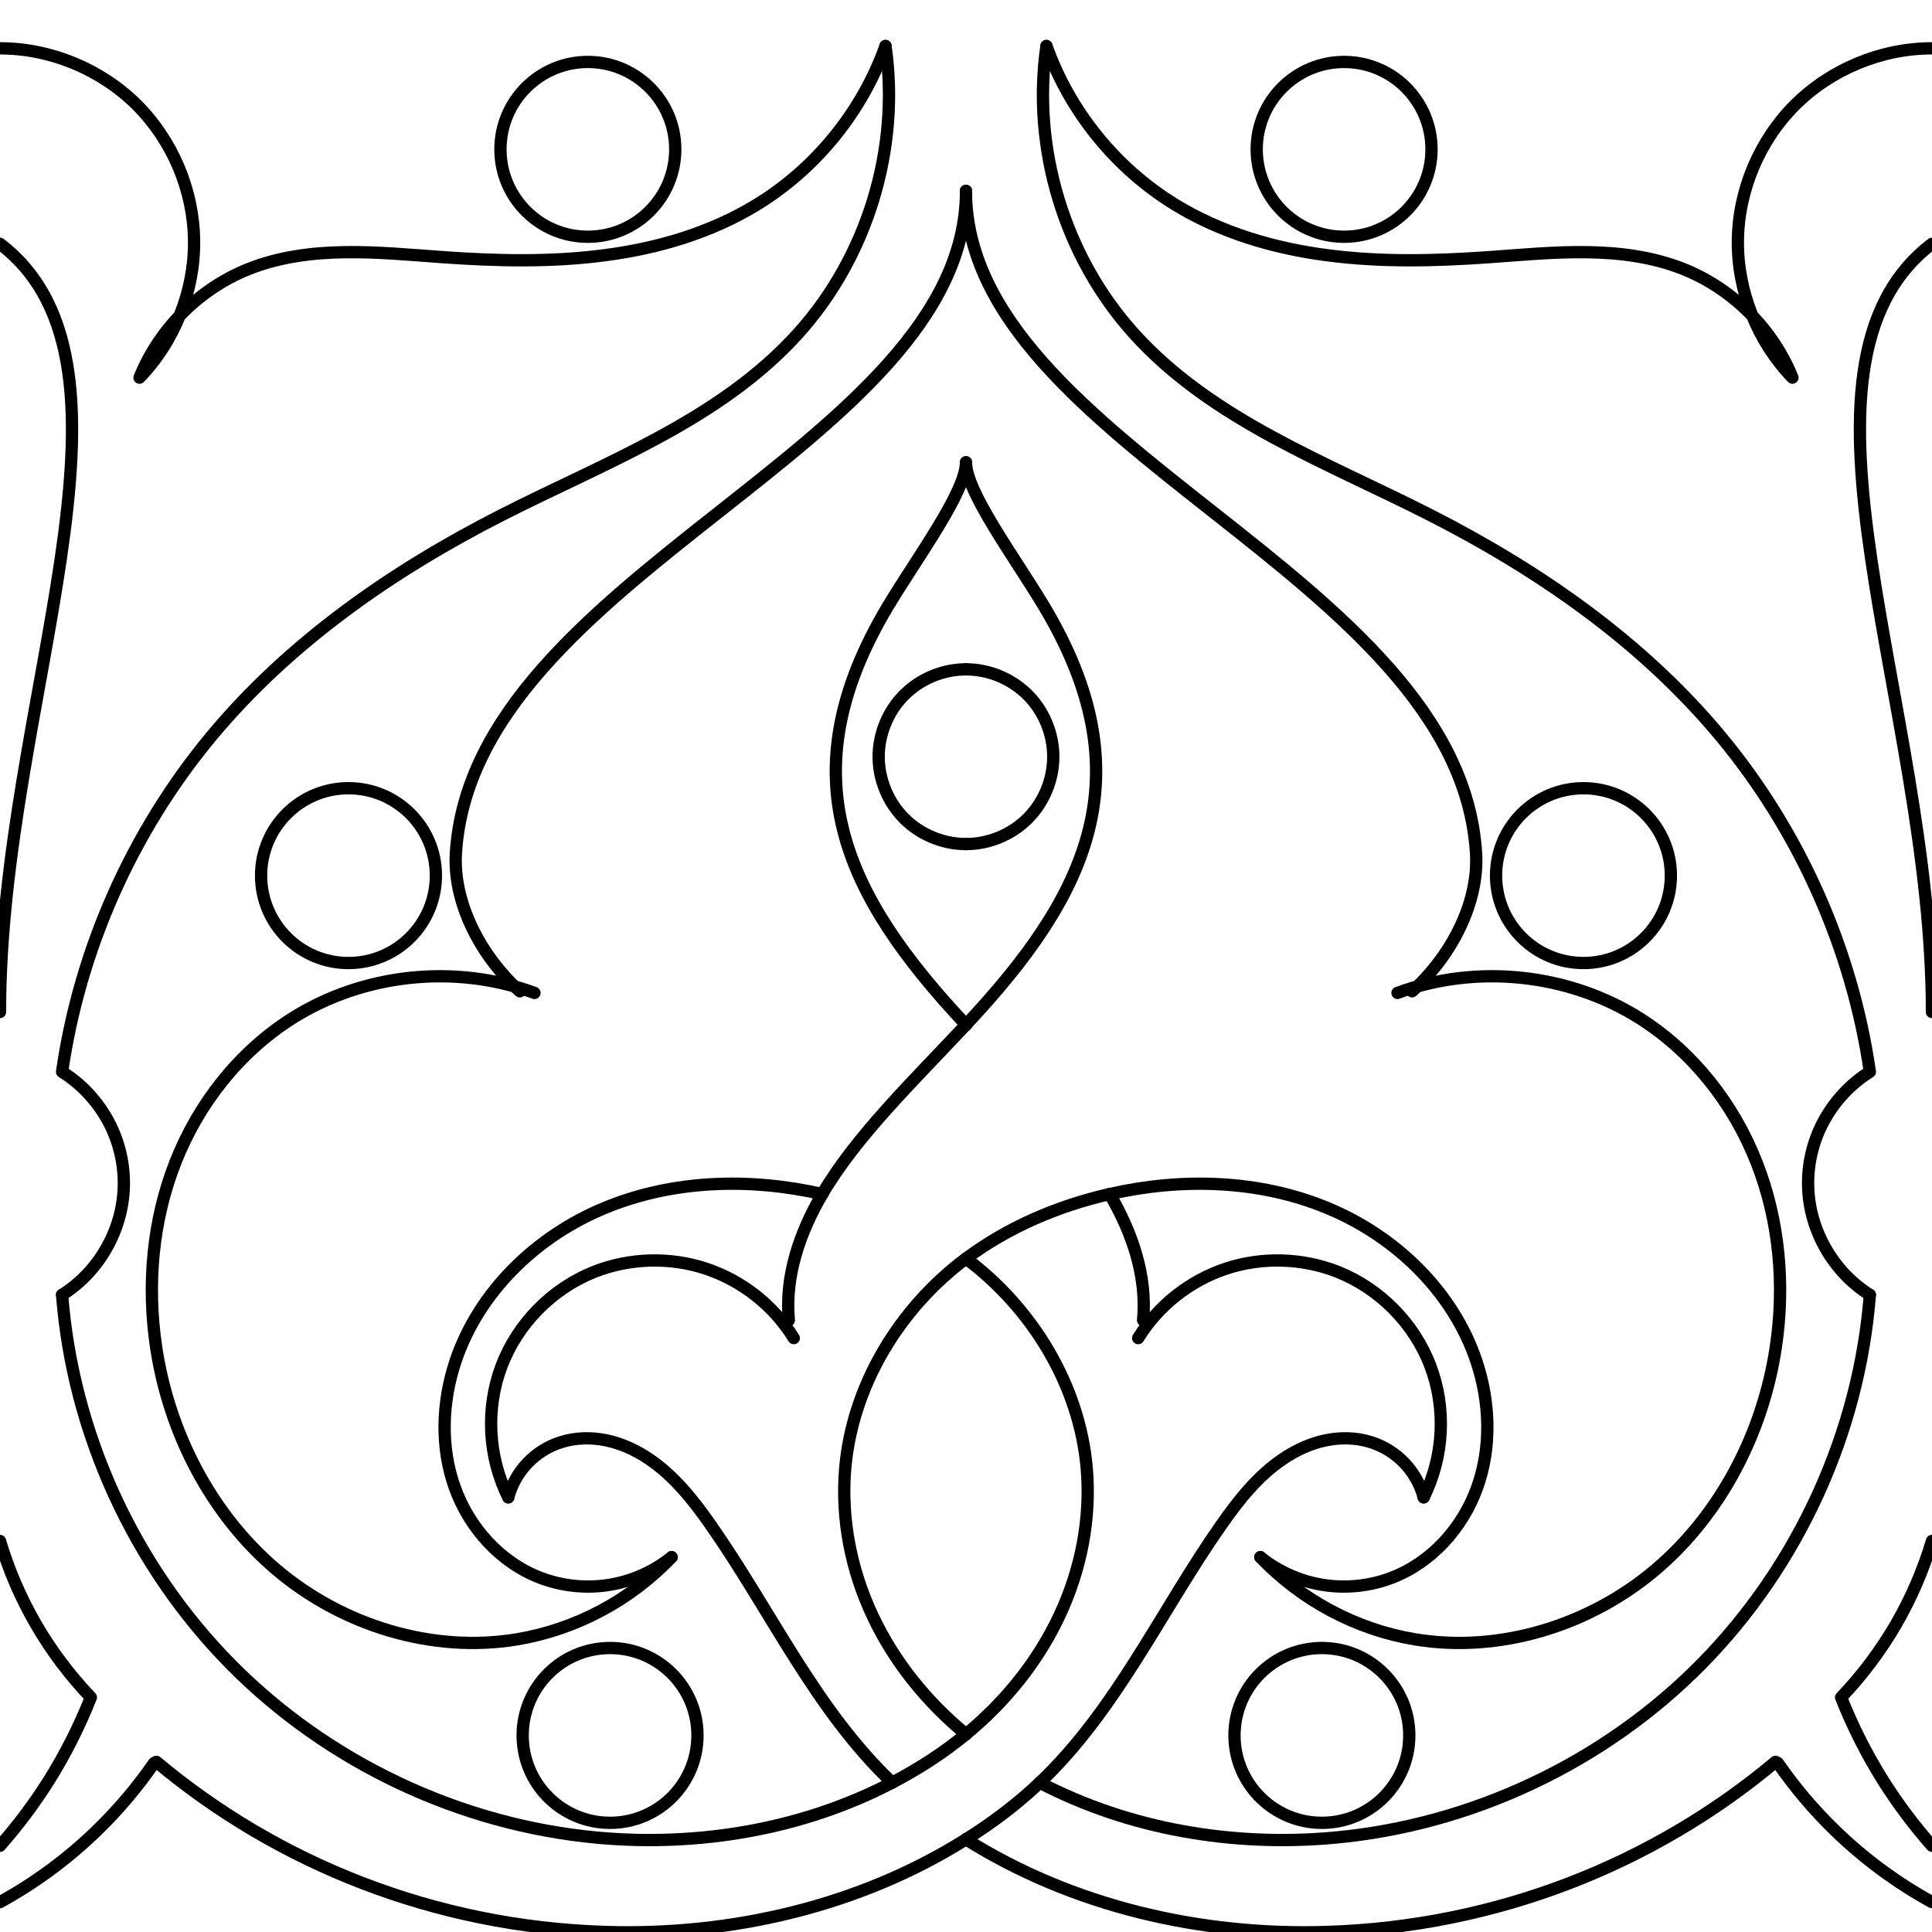<svg xmlns="http://www.w3.org/2000/svg" xmlns:xlink="http://www.w3.org/1999/xlink" width="148.541" height="148.541" viewBox="0 0 39.301 39.301"><use xlink:href="#a" transform="matrix(-1 0 0 1 39.3 0)"/><g id="a" fill="none" stroke="#000" stroke-width=".25" stroke-linecap="round" stroke-linejoin="round"><circle cx="11.958" cy="3.038" r="1.778"/><circle cx="7.089" cy="17.812" r="1.778"/><circle cx="12.41" cy="35.302" r="1.778"/><path d="M19.65 17.17c-.465 0-.927-.19-1.256-.52-.33-.33-.52-.792-.52-1.257 0-.465.19-.928.52-1.257.33-.33.79-.52 1.257-.52M10.574 20.165c-.815-.737-1.36-1.817-1.3-2.81.347-5.664 10.377-8.283 10.377-13.472"/><path d="M10.872 20.198c-1.607-.595-3.486-.397-4.933.52-1.078.684-1.904 1.737-2.37 2.924-.468 1.187-.582 2.5-.393 3.762.26 1.733 1.11 3.393 2.446 4.526 1.337 1.133 3.164 1.704 4.892 1.418 1.193-.198 2.316-.795 3.147-1.673M19.65 9.404c0 .6.98 1.92 1.58 2.916 2.076 3.46.896 5.886-1.584 8.53M16.727 24.29c-.46.783-.763 1.67-.68 2.566"/><path d="M16.147 27.22c-.406-.66-1.05-1.168-1.784-1.412-.735-.244-1.555-.22-2.275.064-.855.34-1.556 1.05-1.883 1.91-.328.858-.278 1.854.135 2.677M3.182 35.84c2.476 2.075 5.668 3.352 9.123 3.46 2.564.083 5.174-.52 7.346-1.885M21.152 36.262c1.554-1.476 2.463-3.487 3.692-5.242.357-.51.75-1.007 1.27-1.352.257-.172.545-.304.85-.368.304-.063.625-.058.92.036.26.08.496.228.683.423.187.195.324.437.394.7M1.263 21.803c.393.246.72.597.94 1.006.22.408.33.874.315 1.338-.024.877-.51 1.728-1.255 2.193M1.263 21.803c.362-2.498 1.427-4.89 3.04-6.83 1.592-1.913 3.68-3.364 5.897-4.493 2.116-1.077 4.444-1.932 6.035-3.696 1.41-1.562 2.08-3.765 1.778-5.848"/><path d="M1.263 26.34c.218 2.804 1.457 5.516 3.432 7.516 1.974 2 4.67 3.273 7.47 3.527 2.05.186 4.16-.17 5.984-1.12M19.65 35.278c.795-.654 1.46-1.473 1.897-2.404.44-.93.647-1.975.56-3-.144-1.687-1.1-3.26-2.456-4.272"/><path d="M16.727 24.29c-1.463-.334-3.034-.293-4.42.28-1.388.57-2.57 1.705-3.043 3.128-.275.826-.307 1.744-.012 2.563.294.82.93 1.527 1.743 1.836.44.167.924.218 1.39.144.465-.073.91-.27 1.277-.565M0 38.693c.716-.393 1.378-.882 1.965-1.45.434-.42.826-.883 1.17-1.38M0 37.547c.362-.41.69-.848.983-1.31.34-.54.63-1.113.865-1.708-.432-.453-.81-.957-1.123-1.498-.306-.53-.55-1.097-.725-1.684M0 20.586C0 14.316 3.297 7.474 0 4.96M0 .983c1.03 0 2.055.425 2.786 1.153.725.724 1.152 1.738 1.162 2.762.01 1.025-.397 2.047-1.11 2.784.4-.994 1.22-1.81 2.215-2.208.62-.248 1.296-.335 1.964-.344.67-.01 1.336.055 2.003.102 1.092.077 2.193.103 3.28-.04 1.084-.14 2.16-.457 3.093-1.028 1.206-.737 2.147-1.897 2.62-3.228"/></g><g fill="none" stroke="#000" stroke-width=".25" stroke-linecap="round" stroke-linejoin="round"><path d="M19.646 20.85c-1.088 1.162-2.224 2.257-2.92 3.44M19.65 25.602c.863-.644 1.875-1.074 2.924-1.313M18.15 36.262c.53-.277 1.038-.603 1.5-.984M19.65 37.415c.536-.336 1.044-.718 1.502-1.153"/></g></svg>
